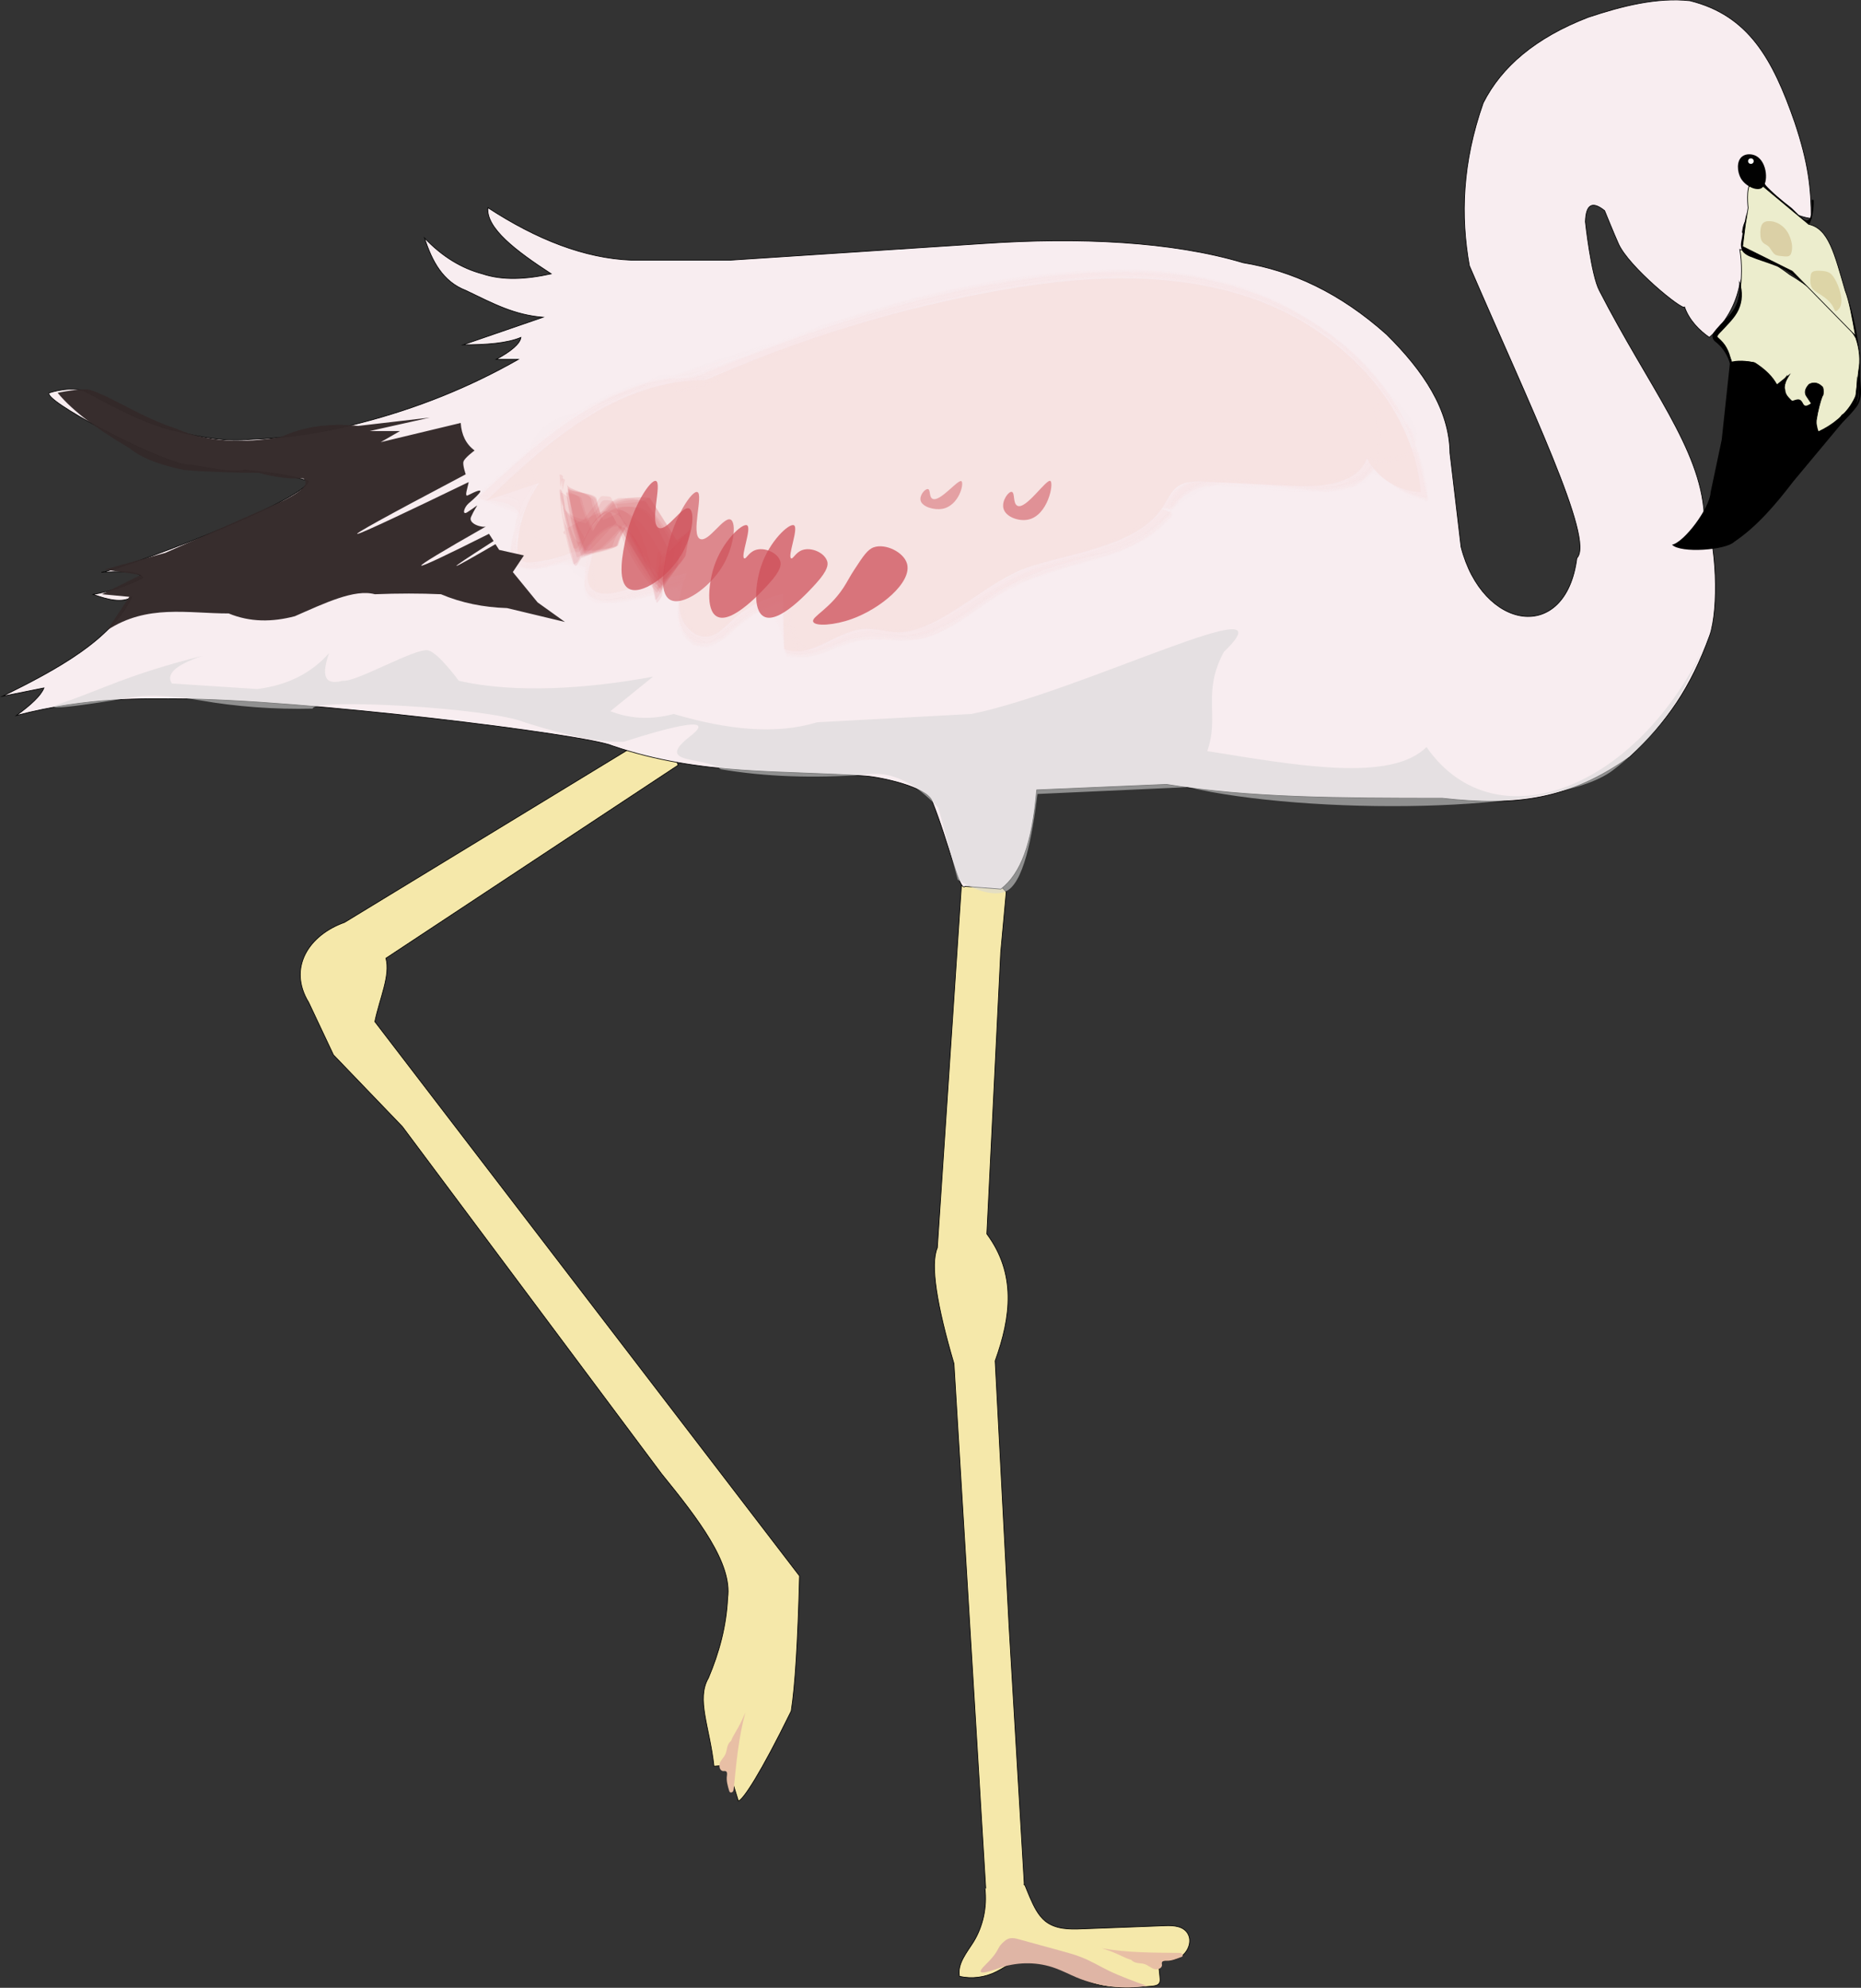<!-- Generator: Adobe Illustrator 23.0.4, SVG Export Plug-In  -->
<svg version="1.1" xmlns="http://www.w3.org/2000/svg" xmlns:xlink="http://www.w3.org/1999/xlink" x="0px" y="0px"
	 width="100.74px" height="107.58px" viewBox="0 0 100.74 107.58" style="enable-background:new 0 0 100.74 107.58;"
	 xml:space="preserve">
<rect x="0" y="0" width="100.74" height="107.58" fill="#333333" stroke="none"/>
<style type="text/css">
	.st0{fill:#F5E8AA;stroke:#000000;stroke-width:0.037;stroke-miterlimit:10;}
	.st1{fill:#F8EDF0;stroke:#000000;stroke-width:0.037;stroke-miterlimit:10;}
	.st2{opacity:0.55;}
	.st3{fill:#F5DAD7;}
	.st4{opacity:0.109;fill:#F5DAD7;}
	.st5{fill:#F5E8AA;stroke:#000000;stroke-width:0.037;stroke-miterlimit:10;}
	.st6{fill:#DFB5A5;}
	.st7{fill:#E8BFA5;}
	.st8{opacity:0.98;fill:#332929;}
	.st9{opacity:0.71;fill:#CD4F58;}
	.st10{opacity:0.61;fill:#CD4F58;}
	.st11{opacity:0.73;fill:#CD4F58;}
	.st12{opacity:0.75;fill:#CD4F58;}
	.st13{opacity:0.55;fill:#CD4F58;}
	.st14{opacity:0.45;fill:#CD4F58;}
	.st15{opacity:0.109;fill:#CD4F58;}
	.st16{opacity:0.57;fill:#D6D6D6;}
	.st17{fill:#ECEDCD;stroke:#000000;stroke-width:0.037;stroke-miterlimit:10;}
	.st18{fill:none;stroke:#000000;stroke-width:0.149;stroke-miterlimit:10;}
	.st19{fill:#020202;}
	.st20{fill:#FFFCFD;}
	.st21{opacity:0.47;fill:#C8B279;}
	.st22{opacity:0.28;fill:#B69745;}
</style>
<defs>
</defs>
<g>
	<path class="st0" d="M36.71,41.41L20.89,51.86c0.25,0.94-0.33,2.14-0.6,3.43l22.99,30c-0.09,3.59-0.24,5.97-0.45,7.31
		c-1.65,3.37-2.61,4.82-2.86,4.87l-0.6-1.94l-0.72,0.06c-0.24-2.16-0.97-3.63-0.3-4.78c0.58-1.37,0.97-2.8,1.04-4.33
		c0.26-1.87-1.59-4.27-3.58-6.72L21.78,60.97l-3.73-3.88l-1.34-2.84c-1.15-1.88,0.02-3.65,1.94-4.33l16.42-10l0.45,0.75h0.9
		L36.71,41.41z"/>
	<path class="st0" d="M52.08,47.38l-1.34,20.15c-0.39,0.9-0.03,3.11,0.9,6.27l1.79,29.56l2.09-0.15l-0.9-15.23l-0.75-14.33
		c0.86-2.38,1.15-4.71-0.45-6.87l0.75-15.23l0.3-3.28l-1.04-1.04L52.08,47.38z"/>
	<path class="st1" d="M4.76,21.26c-0.75-0.45-2.09,0-2.09,0c-0.42,0.35,5.36,3.45,7.31,3.88c1.07,0.08,2.38,0.5,3.28,0.3
		c1.28,0.13,2.54,0.27,3.43,0.6c-0.13,1.06-10.45,4.9-11.2,4.93c1.02-0.05,2.04-0.09,2.24,0.3c-0.9,0.46-1.8,0.75-2.69,0.9
		c0.81,0.29,1.57,0.47,2.09,0.15C6,34.64,3.14,36.2,0.14,37.68l2.24-0.45c-0.17,0.43-0.72,0.93-1.49,1.49
		c3.9-1.02,7.02-0.9,8.66-0.9c6.73,0.01,22.24,1.94,23.59,2.54c4.8,1.65,9.35,1.31,13.73,1.64c0.82,0.06,3.27,0.58,3.58,1.34
		c0.92,2.29,1.49,4.99,1.79,4.63l1.94,0.15c1.09-0.85,1.69-2.46,1.94-5.37l7.02-0.3c4.44,0.73,9.4,0.75,14.93,0.75
		c4.03,0.45,6.89,0.07,10.15-2.24c2.02-1.88,3.3-3.74,4.33-6.57c0.5-1.44,0.39-5.02-0.3-6.57c-0.22-3.57-2.99-6.87-5.67-12.09
		C86.13,14.89,85.82,12,85.82,12c0.03-0.95,0.38-1.13,1.04-0.6c0,0,0.52,1.28,0.75,1.79c0.55,1.25,3.47,3.63,3.58,3.43
		c0.26,0.73,0.81,1.27,1.34,1.64c0.88-0.79,1.42-1.74,1.64-2.84c0.33-1,0.52-1.97,0.15-2.86c0.05-0.48,0.21-0.78,0.53-0.82
		c-0.68-2.74,0.66-2.59,0.81-1.27c0.9,0.94,1.67,1.25,2.39,1.36c-0.01-1.63-0.15-2.99-0.9-5.22c-1.19-3.43-2.5-5.78-5.67-6.57
		c-1.8-0.19-3.66,0.28-5.52,0.9c-2.84,1.1-4.68,2.67-5.67,4.63c-1.14,3.24-1.23,6.13-0.75,8.81c3.24,7.51,6.81,14.86,5.82,15.82
		c-0.6,4.67-5.12,3.92-6.27-0.6l-0.6-5.08c-0.03-2.35-1.43-4.44-3.43-6.42c-2.53-2.26-5.13-3.45-7.76-3.88
		c-3.88-1.16-8.91-1.39-14.03-1.04l-13.73,0.9h-5.37c-2.52-0.1-5.11-1.11-7.76-2.84c-0.1,1.11,1.52,2.34,3.43,3.58
		c-1.36,0.3-2.63,0.37-3.73,0c-1.13-0.3-2.18-0.94-3.13-1.94c0.41,1.26,0.99,2.36,2.24,2.84c1.52,0.73,2.61,1.32,4.18,1.45
		l-4.33,1.49c1.24,0,2.37-0.08,3.13-0.4c-0.05,0.34-0.51,0.74-1.34,1.19h0.6h0.6c-2.65,1.51-5.49,2.65-8.51,3.43
		c-2,0.53-3.99,0.83-5.97,0.9c-1.27,0.13-2.63-0.08-4.03-0.45C8.11,23.01,6.64,22.29,4.76,21.26"/>
	<g class="st2">
		<path class="st3" d="M62.88,27.54c0.28-0.4,0.46-0.9,0.85-1.19c0.44-0.32,1.03-0.31,1.58-0.28c1.6,0.08,3.19,0.15,4.79,0.23
			c1.49,0.07,3.37-0.1,3.9-1.49c0.55,1.07,1.71,1.79,2.91,1.82c-0.42-4.86-4.46-8.85-9.06-10.46s-9.66-1.23-14.45-0.33
			c-5.75,1.08-11.35,2.9-16.65,5.39c0.73-0.21,1.45-0.41,2.18-0.62c-2.43-0.23-4.87,0.58-6.95,1.85c-2.09,1.26-3.88,2.95-5.65,4.63
			c0.95-0.32,1.9-0.64,2.85-0.95c-0.69,1.01-1.1,2.2-1.17,3.42c-0.01,0.25,0,0.53,0.17,0.71c0.19,0.19,0.5,0.19,0.78,0.15
			c1.06-0.13,2.08-0.47,3.01-0.99c0.35,0.72-0.47,1.68-0.01,2.34c0.34,0.5,1.09,0.39,1.67,0.23c1.18-0.33,2.36-0.66,3.54-0.99
			c-0.24,0.69-0.48,1.42-0.35,2.14c0.13,0.72,0.78,1.4,1.5,1.3c0.52-0.07,0.9-0.5,1.28-0.85c0.78-0.72,1.75-1.22,2.79-1.46
			c0.02,0.99,0.04,1.98,0.06,2.97c1.4,0.62,2.81-0.97,4.33-1.07c0.69-0.04,1.37,0.23,2.06,0.17c2.18-0.18,4.53-2.7,6.71-3.47
			C57.74,29.96,61.45,29.62,62.88,27.54z"/>
		<g>
			<g>
				<g>
					<path class="st4" d="M63.51,27.3c1.48-2.5,5.93-0.74,8.25-0.93c1.31-0.11,1.97-0.4,2.78-1.52c0.02-0.03-0.01-0.08-0.04-0.05
						c-0.39,0.97-1.14,1.36-2.26,1.17c-2.1,0.51-4.22,0.51-6.38-0.01c-1.32-0.13-0.5-0.11-0.82-0.08c-0.93,0.09-1.17,0.6-1.65,1.4
						C63.35,27.36,63.49,27.33,63.51,27.3z"/>
					<path class="st4" d="M63.48,27.58c0.49-0.82,1.07-1.13,1.98-1.33c0.92,0.1,1.85,0.16,2.78,0.19c1.17,0.09,2.35,0.16,3.53,0.2
						c1.45-0.11,1.99-0.42,2.78-1.52c0.01-0.02,0.01-0.07-0.01-0.04c-2,2.75-6.49,1.01-9.06,1.11c-1.2,0.05-1.37,0.27-2.01,1.34
						C63.46,27.54,63.47,27.6,63.48,27.58z"/>
					<path class="st4" d="M72.95,26.51c1.31-0.62,0.79-0.19,1.62-1.36c0.01-0.01,0.02-0.04,0.02-0.05c-0.54,0.45-1.08,0.9-1.62,1.36
						C72.97,26.47,72.95,26.51,72.95,26.51z"/>
					<path class="st4" d="M76.09,26.84c0.38,0.1,0.77,0.2,1.15,0.3c0.02,0,0.06-0.04,0.03-0.04c-0.38-0.1-0.76-0.2-1.14-0.29
						C76.12,26.8,76.1,26.84,76.09,26.84z"/>
					<path class="st4" d="M77.28,27.18c0.02,0,0.03-0.03,0.04-0.03C77.3,27.14,77.29,27.18,77.28,27.18z"/>
					<path class="st4" d="M63.57,27.35c1.3-2.19,5.02-1.05,7.08-0.96c0.39,0.02,0.78,0.04,1.16,0.04c0.59,0.03,1.14-0.1,1.63-0.39
						c1.03-0.16-0.07-0.79,1.69-0.11c4.56,1.76-2.67-0.21,2.14,1.01c0.01,0,0.03-0.03,0.03-0.04c-0.18-0.84-0.35-1.68-0.53-2.52
						c0,0-0.02,0.04-0.02,0.05c-0.72,0.15-1.44,0.3-2.16,0.46c-0.01-0.02-0.1-0.05-0.12-0.02c-2.15,2.98-6.48,0.79-9.44,1.1
						c-0.97,0.1-1.17,0.59-1.67,1.42C63.35,27.42,63.55,27.39,63.57,27.35z"/>
					<path class="st4" d="M67.94,15.71c-0.18-0.04-3.44-0.87-3.62-0.9c-1.85-0.3-3.72-0.28-5.58-0.17
						c-7.83,0.45-15.22,3.08-22.39,6.09c-0.05,0.02,0.01,0.11,0.05,0.1c0.77-0.18,1.54-0.35,2.31-0.53c0.02,0,0.03-0.03,0.05-0.03
						c-1.78,0.04-3.23,0.08-4.89,0.7c-3.13,1.17-5.58,3.58-8,5.78c-0.03,0.03,0.02,0.08,0.04,0.06c1.74-1.77,3.65-3.33,5.73-4.69
						c3.34-1.36,6.74-2.55,10.2-3.58c8.77-2.85,16.69-5.12,26.08-2.81C67.93,15.74,67.97,15.72,67.94,15.71z"/>
					<path class="st4" d="M74.24,20.01c-2.89-2.72-5.8-4.59-9.87-5.13c-9.59-1.26-19.31,2.29-27.96,5.93
						c-0.05,0.02,0.01,0.09,0.04,0.09c0.77-0.18,1.54-0.35,2.31-0.53c0.01,0,0.05-0.03,0.04-0.03c-1.78,0.04-3.23,0.08-4.89,0.71
						c-3.13,1.17-5.58,3.58-8,5.78c-0.03,0.02,0,0.07,0.03,0.06c1.7-0.2,2.41,0.06,2.14,0.77c0,0.01-0.01,0.02-0.01,0.02
						c0.19,0.45-0.44,1.23-0.39,1.84c0.06,0.68-0.09,0.26,0.19,0.88c0.01,0.01,0.03,0.04,0.02,0.01c0.36-1.48,0.72-2.96,1.08-4.44
						c0,0,0,0,0-0.01c-0.84-1.95,0.06-3.21,2.7-3.77c2.43-1.01,4.89-1.9,7.4-2.67c10.66-3.48,24.92-9.24,35.16,0.54
						C74.26,20.08,74.25,20.02,74.24,20.01z"/>
					<path class="st4" d="M32.09,29.65c0.02,0,0.03-0.03,0.05-0.03C32.12,29.62,32.1,29.65,32.09,29.65z"/>
					<path class="st4" d="M32.29,32.63c-0.02,0-0.04-0.01-0.05-0.01C32.25,32.61,32.27,32.63,32.29,32.63z"/>
					<path class="st4" d="M36.96,34.36c0.74,0.71,0.33,0.49,1.33,0.69c0.03,0.01,0.06-0.02,0.03-0.03c-0.43-0.22-0.87-0.44-1.3-0.65
						C37,34.36,36.96,34.36,36.96,34.36z"/>
					<path class="st4" d="M63.5,27.34c1.34-2.26,6.17-0.64,8.82-1.01c1.07-0.15,1.56-0.54,2.21-1.44c-0.19-0.03-0.38-0.06-0.58-0.09
						c0.98,1.21,1.78,1.73,3.27,2.1c0.02,0,0.02,0,0.02-0.02c-0.48-2.28-0.38-2.75-1.57-4.79c-1.52-2.62-3.88-4.5-6.59-5.76
						c-3.83-1.77-8.06-1.92-12.2-1.49c-7.2,0.74-13.9,3.21-20.51,5.98c0.02-0.01,0.31,0.46,0.42,0.42c0.7-0.2,1.4-0.41,2.11-0.61
						c0.02-0.01-0.11-0.28-0.18-0.28c-2.16,0.04-3.97,0.27-5.97,1.24c-2.62,1.28-4.73,3.29-6.87,5.23c0,0,0.39,0.28,0.48,0.26
						c0.56,0.19,1.12,0.38,1.69,0.57c-0.13,0.62-0.25,1.23-0.38,1.85c0,0.28-0.02,0.59,0.18,0.82c0.04,0.04,0.41,0.21,0.46,0.24
						c0.17,0.01,0.33,0.02,0.5,0.04c0.81-0.44,1.59-0.48,2.36-0.11c1.32,0.43,0.07,0.67,0.6,1.52c0.82,1.3,5.96-0.84,5.53-0.72
						c-0.06-0.1-0.12-0.2-0.18-0.3c-0.29,1.04-0.78,2.53,0.16,3.39c0.57,0.52,1.13,0.48,1.8,0.05c0.23-0.19,0.45-0.39,0.68-0.58
						c0.84-0.76,1.82-1.27,2.93-1.51c-0.12-0.07-0.24-0.14-0.35-0.21c0.03,0.98,0.06,1.95,0.09,2.93c0,0.05,0.12,0.24,0.17,0.25
						c1.37,0.26,2.31-0.33,3.62-0.75c1.5-0.48,2.83,0.23,4.33-0.44c0.99-0.43,1.88-1.09,2.77-1.68c1.31-0.86,2.66-1.49,4.17-1.94
						c1.11-0.33,2.27-0.49,3.33-0.96c1.12-0.5,1.69-0.96,2.59-1.84c-0.05,0.05-0.5-0.21-0.61-0.11c-1.08,1.25-2.47,2.01-4.18,2.29
						c-1.06,0.26-2.11,0.56-3.16,0.88c-1.48,0.57-2.67,1.57-4.02,2.36c-1.09,0.78-2.32,1.11-3.69,0.99
						c-0.65-0.16-1.29-0.12-1.91,0.11c-1.48,0.48-3.26,2.39-3.16-1.87c0-0.07-0.29-0.24-0.35-0.21c-0.81,0.16-1.53,0.5-2.16,1.02
						c-0.45,0.27-0.85,0.59-1.23,0.96c-1.55,0.96-2.47-0.81-1.63-2.83c0.01-0.03-0.13-0.31-0.18-0.3c1.99-0.55-4.03,1.49-4.73,1.05
						c-0.34-0.21-0.32-1.91-0.33-2.41c0-0.03-0.09-0.22-0.14-0.2c-0.96,0.4-2.89,1.54-3.82,0.58c-0.76-0.78,0.74-3.21,1.05-3.85
						c0.02-0.04-0.19-0.17-0.22-0.17c-1.02,0.28-2.03,0.57-3.05,0.85c0.16,0.09,0.32,0.17,0.48,0.26c2.11-1.92,4.15-3.86,6.73-5.16
						c1.96-0.98,3.6-1.21,5.8-1.29c-0.06-0.09-0.12-0.19-0.18-0.28c-0.78,0.15-1.56,0.31-2.35,0.46c0.14,0.14,0.28,0.28,0.42,0.42
						c8.07-3.38,16.82-6.64,25.73-6.03c2.55,0.17,5.32,0.67,7.57,1.97c0.69,0.45,1.37,0.9,2.06,1.35c2.24,1.38,3.04,3.5,2.38,6.36
						c-0.04-0.07-0.53-0.15-0.58-0.09c-0.53,1.03-1.43,1.52-2.72,1.46c-1.82,0.03-3.64-0.04-5.45-0.23
						c-0.56-0.04-0.63-0.08-1.05-0.02c-1,0.16-1.4,0.72-1.9,1.53C62.9,27.44,63.4,27.51,63.5,27.34z"/>
					<path class="st4" d="M63.55,27.43c1.34-2.26,6.23-0.65,8.83-1c1.08-0.15,1.56-0.53,2.21-1.44c-0.19-0.05-0.37-0.1-0.56-0.14
						c0.95,1.2,1.77,1.78,3.25,2.16c0.02,0.01,0.03,0,0.02-0.02c-0.54-2.59-1.19-4.87-3.06-6.88c-1.75-1.87-3.86-3.34-6.27-4.24
						c-3.44-1.28-7.45-1.33-11.05-0.95c-7.2,0.75-13.89,3.21-20.51,5.99c0.01,0,0.24,0.32,0.34,0.3c0.71-0.2,1.42-0.4,2.13-0.6
						c0.03-0.01-0.08-0.18-0.12-0.18c-2.13,0.05-2.84-0.13-4.86,0.7c-3.11,1.29-5.53,3.55-7.98,5.79c-0.01,0.01,0.33,0.18,0.38,0.16
						c1.91,0.04,2.37,0.88,1.4,2.51c-0.06,0.31,0,0.59,0.18,0.85c0.89,1.03,3.38-0.37,4.23-0.72c-0.05-0.08-0.1-0.16-0.16-0.25
						c0.09,0.75-0.59,1.94-0.15,2.64c0.82,1.3,5.97-0.84,5.55-0.72c-0.07-0.11-0.13-0.23-0.2-0.34c-0.27,0.94-0.72,2.24-0.12,3.16
						c0.46,0.72,1.01,0.73,1.7,0.5c0.43-0.15,0.79-0.41,1.08-0.77c0.84-0.76,1.82-1.26,2.93-1.51c-0.12-0.09-0.24-0.18-0.36-0.27
						c0.02,0.98,0.05,1.96,0.07,2.94c0,0.06,0.12,0.28,0.18,0.29c1.13,0.22,1.61,0.02,2.71-0.46c1.35-0.59,2.51-0.28,3.91-0.36
						c2.08-0.11,3.8-1.99,5.51-2.94c2.04-0.69,4.08-1.36,6.14-2.02c1.05-0.35,1.91-0.97,2.58-1.85c-0.04,0.04-0.51-0.27-0.61-0.18
						c-1.71,1.61-3.62,2.11-5.86,2.74c-1.57,0.44-2.73,1.01-4.14,1.92c-0.85,0.55-1.76,1.27-2.72,1.61
						c-1.08,0.38-2.26,0.1-3.35,0.18c-1.69,0.12-4.18,2.89-4.06-1.62c0-0.07-0.29-0.29-0.36-0.27c-0.81,0.16-1.53,0.5-2.16,1.02
						c-0.45,0.28-0.87,0.6-1.25,0.97c-1.53,0.94-2.53-0.65-1.63-2.76c0.02-0.05-0.13-0.38-0.19-0.36c-1.37,0.47-2.76,0.84-4.17,1.1
						c-0.53,0.14-0.81-0.08-0.84-0.64c-0.29-0.7-0.04-1.07-0.04-1.79c0-0.03-0.11-0.27-0.16-0.25c-0.74,0.31-3,1.64-3.81,0.75
						c-0.88-0.97,0.58-3.26,0.98-4.08c0.02-0.04-0.15-0.1-0.17-0.09c-1.01,0.29-2.02,0.57-3.02,0.86c0.13,0.05,0.25,0.11,0.38,0.16
						c1.72-1.74,3.61-3.29,5.66-4.63c1.34-0.91,2.82-1.42,4.44-1.53c0.11,0.1,0.22,0.2,0.34,0.3c5.47-2.29,10.79-4.31,16.66-5.39
						c3.44-0.63,7.46-1.17,10.94-0.53c2.76,0.51,5.67,1.35,7.85,3.23c1.09,1.21,2.17,2.43,3.26,3.64c1.7,1.78,1.41,2.73-0.86,2.83
						c-0.04-0.07-0.53-0.22-0.57-0.16c-0.53,1.03-1.43,1.52-2.72,1.47c-1.98,0.03-3.96-0.04-5.93-0.22c-0.22,0-0.42-0.03-0.64,0
						c-1,0.12-1.31,0.64-1.82,1.47C62.96,27.46,63.47,27.58,63.55,27.43z"/>
					<path class="st4" d="M47.14,34.23c1.28,0.15,2.17,0.4,3.4-0.14c0.98-0.43,1.89-1.1,2.78-1.68c1.85-1.21,3.74-1.78,5.85-2.38
						c1.8-0.52,2.93-1.08,4.26-2.39c0.03-0.03-0.01-0.08-0.04-0.05c-1.29,1.28-2.45,1.82-4.23,2.33c-0.99,0.29-2.16,0.53-3.14,0.9
						c-0.98,0.38-1.83,0.98-2.7,1.54c-1.1,1.21-2.42,1.81-3.94,1.81c-0.74,0.17-1.48,0.18-2.21,0.01
						C47.16,34.17,47.15,34.23,47.14,34.23z"/>
					<path class="st4" d="M46.22,34.69c1.68-0.35,2.76,0.3,4.35-0.32c0.95-0.38,1.93-1.15,2.78-1.69c2.27-1.44,3.46-1.69,5.85-2.38
						c1.78-0.51,2.91-1.06,4.25-2.4c0.03-0.03-0.01-0.07-0.03-0.05c-0.66,0.93-1.55,1.51-2.68,1.74c-1.02,0.5-2.09,0.86-3.22,1.06
						c-1.03,0.28-1.91,0.56-2.82,1.08c-2.18,1.23-3.6,2.93-6.5,2.83c-0.87-0.03-1.03-0.12-1.94,0.08
						C46.25,34.65,46.22,34.69,46.22,34.69z"/>
					<path class="st4" d="M63.48,27.47c1.57-2.65,5.8-0.82,8.26-0.94c1.34-0.06,2-0.41,2.79-1.52c-0.2-0.06-0.4-0.13-0.6-0.19
						c0.96,1.19,1.76,1.81,3.3,2.19c0.02,0.01,0.03,0,0.02-0.02c-0.54-2.59-1.19-4.86-3.06-6.86c-1.75-1.87-3.85-3.33-6.26-4.22
						c-3.44-1.27-7.44-1.32-11.03-0.95c-7.19,0.75-13.89,3.21-20.5,5.99c0.03-0.01,0.3,0.35,0.42,0.31c0.7-0.2,1.39-0.4,2.09-0.61
						c0.06-0.02-0.11-0.2-0.15-0.2c-2.34,0.05-2.62-0.13-4.85,0.7c-3.15,1.18-5.56,3.57-7.99,5.78c0.01-0.01,0.41,0.18,0.47,0.16
						c1.84,0.07,2.27,0.91,1.3,2.5c-0.06,0.3,0,0.57,0.18,0.82c0.88,1.02,3.37-0.36,4.21-0.7c-0.05-0.1-0.1-0.19-0.15-0.29
						c0.11,0.76-0.58,1.98-0.14,2.68c0.82,1.3,5.96-0.84,5.53-0.72c-0.07-0.14-0.13-0.29-0.2-0.43c-0.27,1-0.72,2.3-0.1,3.26
						c0.51,0.79,1.34,0.8,2.08,0.31c0.23-0.19,0.45-0.39,0.68-0.58c0.84-0.76,1.82-1.27,2.93-1.51c-0.13-0.11-0.26-0.22-0.38-0.34
						c0.03,0.98,0.07,1.95,0.1,2.93c0,0.07,0.13,0.36,0.21,0.37c1.5,0.29,2.23-0.55,3.61-0.85c0.98-0.22,1.99,0.09,2.96,0.04
						c0.9-0.04,1.36-0.35,2.07-0.74c1.86-1.02,3.45-2.45,5.52-3.04c1.08-0.31,2.17-0.56,3.24-0.9c1.45-0.46,2.32-1.03,3.41-2.11
						c-0.04,0.04-0.56-0.33-0.66-0.23c-1.89,1.78-4.17,2.23-6.61,2.95c-2.27,0.68-3.89,2.53-6.09,3.28
						c-0.82,0.28-1.48,0.34-2.33,0.28c-0.2-0.02-0.85-0.1-1.04-0.09c-1.61,0.12-2.61,1.3-4.28,1.02c0.07,0.12,0.14,0.25,0.21,0.37
						c0.02-0.98,0.05-1.97,0.07-2.95c0-0.07-0.32-0.36-0.38-0.34c-0.81,0.16-1.53,0.5-2.16,1.01c-0.44,0.27-0.85,0.59-1.22,0.95
						c-1.47,0.92-2.46-0.69-1.63-2.67c0.02-0.06-0.14-0.46-0.2-0.45c-1.27,0.42-2.55,0.77-3.85,1.03c-0.28,0.09-0.56,0.09-0.85,0.02
						c-0.34-0.22-0.33-1.81-0.33-2.29c0-0.03-0.11-0.34-0.16-0.32c-0.71,0.29-2.96,1.58-3.72,0.71c-0.83-0.95,0.59-3.15,0.98-3.95
						c0.02-0.04-0.21-0.08-0.24-0.08c-1.01,0.29-2.01,0.57-3.02,0.86c0.16,0.05,0.31,0.11,0.47,0.16c1.72-1.74,3.6-3.28,5.65-4.61
						c1.32-0.9,2.77-1.41,4.36-1.53c0.14,0.1,0.28,0.21,0.42,0.31c5.46-2.29,10.78-4.3,16.63-5.38c3.42-0.63,7.43-1.17,10.9-0.53
						c2.74,0.51,5.64,1.33,7.8,3.19c1.08,1.2,2.16,2.4,3.24,3.6c1.68,1.74,1.4,2.7-0.85,2.86c-0.04-0.07-0.57-0.27-0.61-0.21
						c-0.31,0.74-0.86,1.12-1.67,1.14c-0.7,0.33-1.44,0.44-2.22,0.34c-1.6-0.18-3.19-0.25-4.79-0.21c-0.23,0.01-0.45,0.01-0.68,0.03
						c-0.98,0.15-1.26,0.65-1.75,1.47C62.86,27.48,63.4,27.62,63.48,27.47z"/>
					<path class="st4" d="M63.5,27.38c1.86-3.13,6.57-0.24,9.39-1.09c1.11-0.34,1-0.47,1.64-1.36c-0.21-0.04-0.41-0.09-0.62-0.13
						c0.97,1.19,1.82,1.76,3.31,2.13c0.02,0.01,0.03,0,0.02-0.02c-0.48-2.28-0.39-2.75-1.57-4.79c-1.52-2.62-3.88-4.5-6.59-5.75
						c-3.83-1.77-8.05-1.91-12.19-1.49c-7.2,0.75-13.89,3.21-20.51,5.98c0.03-0.01,0.31,0.43,0.42,0.4c0.7-0.2,1.4-0.41,2.1-0.61
						c0.02-0.01-0.12-0.26-0.16-0.26c-2.17,0.05-3.98,0.27-5.98,1.24c-2.61,1.28-4.73,3.29-6.86,5.23c0,0,0.39,0.26,0.48,0.23
						c1.83,0.02,2.26,0.84,1.3,2.44c-0.06,0.3,0,0.57,0.18,0.81c0.88,1.02,3.36-0.36,4.2-0.69c-0.05-0.08-0.11-0.16-0.16-0.25
						c-0.05-0.36-0.44,2.15-0.12,2.64c0.82,1.28,5.8-0.8,5.52-0.73c-0.07-0.12-0.14-0.23-0.2-0.35c-0.26,0.98-0.7,2.23-0.09,3.17
						c0.5,0.78,1.33,0.79,2.08,0.32c0.23-0.19,0.45-0.39,0.68-0.58c0.84-0.76,1.82-1.27,2.93-1.51c-0.13-0.09-0.26-0.17-0.39-0.26
						c0.03,0.97,0.07,1.95,0.1,2.92c0,0.06,0.13,0.29,0.19,0.3c1.27,0.25,1.96-0.26,3.16-0.65c1.6-0.53,3.21,0.17,4.79-0.53
						c0.99-0.43,1.88-1.09,2.77-1.68c1.31-0.86,2.66-1.49,4.17-1.94c0.84-0.25,1.68-0.43,2.51-0.7c1.44-0.46,2.32-1.03,3.41-2.11
						c-0.05,0.05-0.54-0.26-0.66-0.15c-0.68,0.82-1.52,1.4-2.54,1.75c-1.6,0.47-3.2,0.95-4.8,1.42c-1.48,0.57-2.66,1.56-4.01,2.35
						c-1.09,0.78-2.32,1.11-3.68,0.99c-0.35-0.12-0.7-0.15-1.04-0.08c-1.71,0.14-4.11,2.9-4-1.63c0-0.07-0.32-0.28-0.39-0.26
						c-0.81,0.16-1.53,0.5-2.16,1.01c-0.44,0.27-0.85,0.59-1.22,0.95c-1.52,0.94-2.45-0.77-1.62-2.76c0.02-0.05-0.14-0.38-0.2-0.37
						c2.05-0.56-4.03,1.48-4.71,1.05c-0.34-0.21-0.32-1.87-0.32-2.36c0-0.03-0.11-0.27-0.16-0.25c-0.72,0.29-2.96,1.58-3.72,0.71
						c-0.83-0.96,0.58-3.15,0.98-3.95c0.02-0.04-0.2-0.15-0.22-0.14c-1.01,0.28-2.02,0.57-3.02,0.85c0.15,0.08,0.31,0.16,0.46,0.23
						c2.11-1.92,4.15-3.86,6.73-5.16c1.95-0.98,3.6-1.21,5.8-1.29c-0.06-0.09-0.12-0.17-0.17-0.26c-0.78,0.16-1.56,0.31-2.34,0.47
						c0.14,0.13,0.28,0.26,0.42,0.4c8.07-3.38,16.81-6.63,25.72-6.03c2.54,0.17,5.31,0.67,7.56,1.96c0.68,0.45,1.37,0.9,2.05,1.35
						c2.24,1.38,3.04,3.51,2.4,6.38c-0.04-0.07-0.57-0.19-0.62-0.13c-0.53,1.03-1.43,1.52-2.71,1.46c-2.07-0.11-4.14-0.19-6.21-0.25
						c-0.14,0.02-0.3,0.02-0.43,0.06c-0.94,0.27-1.26,0.68-1.76,1.49C62.87,27.45,63.4,27.55,63.5,27.38z"/>
					<path class="st4" d="M63.5,27.52c0.51-0.86,1.36-1.08,2.36-1.28c1.59,0.1,3.17,0.2,4.76,0.3c0.59,0.09,1.17,0.08,1.75-0.03
						c1.12-0.15,1.55-0.53,2.21-1.44c-0.1-0.04-0.19-0.07-0.29-0.11c0.87,1.25,1.41,1.73,2.98,2.15c0.01,0,0.02,0,0.02-0.02
						c-0.46-2.22-1-4.06-2.33-5.9c-1.52-2.1-3.54-3.66-5.88-4.73c-2.59-1.19-5.61-1.73-8.46-1.69c-8.47,0.12-16.53,2.97-24.25,6.21
						c-0.06,0.02,0.12,0.15,0.16,0.14c0.75-0.19,1.51-0.37,2.26-0.56c0.06-0.01,0-0.08-0.04-0.08c-2.14,0.05-2.86-0.12-4.89,0.71
						c-3.12,1.28-5.54,3.55-8.01,5.79c-0.05,0.04,0.17,0.09,0.2,0.08c0.66,0.25,1.31,0.5,1.97,0.74c-0.13,0.62-0.27,1.24-0.4,1.87
						c0,0.04-0.02,0.43,0,0.47c0.19,0.46,0.13,0.46,0.67,0.66c0.04,0.02,0.51,0.03,0.55,0.02c0.99-0.02,1.38-0.46,2.33-0.13
						c1.31,0.45,0.02,0.68,0.54,1.55c0.39,0.64,1.4,0.37,1.96,0.28c4.72-0.74,2.82-0.9,3.02,1.1c0.08,0.75,0.78,1.52,1.59,1.42
						c0.45-0.05,0.81-0.46,1.16-0.7c0.31-0.3,0.66-0.56,1.03-0.78c1.04-1.07,1.72-0.46,2.03,1.81c0,0.03,0.04,0.14,0.08,0.15
						c1.38,0.26,2.32-0.34,3.65-0.76c1.51-0.49,2.83,0.25,4.35-0.42c0.99-0.44,1.87-1.1,2.77-1.69c1.31-0.86,2.67-1.51,4.18-1.96
						c1.11-0.33,2.26-0.48,3.32-0.95c1.13-0.51,1.69-0.96,2.6-1.87c0.01-0.01-0.26-0.21-0.31-0.16c-1.07,1.3-2.47,2.09-4.22,2.35
						c-1.05,0.25-2.1,0.54-3.14,0.86c-1.5,0.58-2.71,1.62-4.08,2.44c-1.09,0.81-2.33,1.14-3.71,1c-0.66-0.18-1.3-0.15-1.94,0.1
						c-0.32,0.1-0.62,0.23-0.91,0.4c-1.39,0.98-2.2,0.2-2.44-2.35c0-0.04-0.12-0.18-0.17-0.16c-1.33,0.49-2.36,1.17-3.56,1.94
						c-0.42,0.55-0.86,0.6-1.33,0.14c-1.23-0.38-1.34-1.36-0.35-2.94c0.01-0.03-0.04-0.23-0.08-0.21c1.73-0.49-4.21,1.57-4.92,1.09
						c-0.33-0.22-0.24-2.05-0.23-2.58c0-0.02-0.02-0.15-0.06-0.13c-3.8-0.22-4.81-1.39-3.02-3.5c0.02-0.05-0.06-0.05-0.08-0.05
						c-0.05-0.51-0.09-1.03-0.14-1.54c1.21-1.15,2.57-2.06,4.08-2.73c1.59-0.86,3.29-1.45,5.09-1.78c3.21-0.97,6.4-1.98,9.57-3.04
						c3.08-0.81,6.23-1.52,9.4-1.9c4.94-1.1,9.33-0.39,13.18,2.13c3.22,1.15,4.72,3.75,4.47,7.81c-0.02-0.03-0.25-0.15-0.29-0.11
						c-0.91,0.5-1.82,0.99-2.73,1.49c-1.18,0-2.35-0.05-3.52-0.15c-0.25-0.01-2.32-0.27-3.15-0.18c-0.92,0.1-1.23,0.67-1.68,1.42
						C63.16,27.56,63.47,27.57,63.5,27.52z"/>
					<path class="st4" d="M31.77,32.04c0.53,0.37,0.56,0.44,1.22,0.41c0.01,0,0.02,0,0.04,0c0.23-0.03,0.47-0.07,0.69-0.13
						c2.41-1.02,3.44-0.83,3.08,0.57c-0.14,0.44-0.07,0.86,0.2,1.25c0.13,0.27,0.32,0.45,0.56,0.53c0.22,0.11,0.51,0.18,0.76,0.15
						c0.15-0.02,0.28-0.17,0.42-0.19c0.14-0.05,0.27-0.12,0.4-0.19c1.67-2.31,2.83-2,3.46,0.91c0,0,0,0,0,0
						c1.26,0.23,1.99-0.22,3.17-0.67c0.88-0.33,1.51-0.38,2.42-0.28c0.93,0.11,1.39,0.18,2.38-0.26c0.73-0.32,1.42-0.78,2.08-1.22
						c1.56-1.04,3.07-1.88,4.88-2.42c1.1-0.33,2.25-0.51,3.31-0.95c1.13-0.47,1.72-0.99,2.61-1.86c0.04-0.04-0.1-0.08-0.13-0.06
						c-1.06,1.32-2.46,2.11-4.22,2.37c-1.05,0.25-2.1,0.54-3.14,0.85c-1.24,0.48-2.3,1.27-3.4,2c-1.01,0.75-2.15,1.27-3.4,1.58
						c-0.68-0.06-1.37-0.14-2.05-0.22c-0.65,0.08-1.26,0.29-1.83,0.61c-1.46,1.03-2.32,0.2-2.57-2.5c0-0.01-0.02-0.02-0.03-0.02
						c-1.1,0.26-2.06,0.76-2.9,1.52c-0.37,0.29-0.83,0.34-1.39,0.16c-1.01,0.56-1.55,0.38-1.64-0.56c-0.01-0.77,0.18-1.48,0.57-2.14
						c0-0.01,0-0.02-0.01-0.01c-1.85,0.26-3.69,0.52-5.54,0.78C31.81,32.05,31.76,32.03,31.77,32.04z"/>
					<path class="st4" d="M63.54,27.53c1.57-2.63,5.82-0.8,8.28-0.91c1.35-0.06,1.99-0.41,2.78-1.52c-0.16-0.06-0.31-0.13-0.47-0.19
						c0.93,1.23,1.59,1.81,3.16,2.22c0.02,0.01,0.02,0,0.02-0.02c-0.17-1.74-0.7-3.37-1.59-4.88c-0.5-0.69-0.99-1.37-1.49-2.06
						c-2.06-2.5-5.03-3.93-8.09-4.69c-3.71-0.92-7.35-0.79-11.11-0.22c-6.58,0.99-12.57,3.16-18.67,5.72c0,0,0.2,0.21,0.26,0.19
						c0.74-0.2,1.49-0.39,2.23-0.59c0.06-0.01-0.07-0.11-0.09-0.11c-2.71,0.06-4.76,0.43-7.14,1.81c-2.17,1.26-3.91,3.02-5.75,4.69
						c-0.04,0.04,0.26,0.11,0.31,0.1c0.03-0.01,1.85,0.74,1.85,0.74c0,0.01-0.4,1.87-0.4,1.87c-0.01,1.29,0.98,1.19,2.05,0.97
						c0.62-0.38,1.09-0.24,1.4,0.4c0.38,0.12,0.57,0.31,0.56,0.59c0.06,0.13,0.03,0.49,0.1,0.61c0.81,1.31,6.01-0.85,5.59-0.74
						c-0.05-0.12-0.1-0.24-0.16-0.37c-0.31,0.94-0.8,2.26-0.19,3.21c0.47,0.73,1.02,0.73,1.73,0.49c0.44-0.16,0.8-0.43,1.1-0.8
						c0.84-0.76,1.81-1.27,2.92-1.51c-0.1-0.09-0.19-0.19-0.29-0.28c0.01,0.99,0.01,1.98,0.02,2.97c0,0.05,0.09,0.29,0.15,0.3
						c1.28,0.25,1.98-0.26,3.19-0.66c1.61-0.53,3.22,0.18,4.81-0.52c1.95-0.86,3.48-2.46,5.48-3.23c1.28-0.49,2.67-0.69,3.97-1.11
						c1.46-0.47,2.32-1.04,3.42-2.13c-0.01,0.01-0.43-0.32-0.5-0.25c-0.81,0.77-1.52,1.36-2.57,1.8c-1.06,0.44-2.21,0.66-3.31,0.97
						c-2.37,0.66-4.06,2.06-6.2,3.2c-1.46,0.78-2.99,0.34-4.51,0.64c-2.21,0.44-3.81,2.93-3.65-1.72c0-0.04-0.23-0.3-0.29-0.28
						c-0.81,0.16-1.53,0.5-2.15,1.01c-0.46,0.29-0.89,0.62-1.28,1c-1.53,0.96-2.67-0.49-1.67-2.76c0.01-0.03-0.11-0.38-0.16-0.37
						c1.87-0.52-4.14,1.54-4.82,1.08c-0.34-0.23-0.27-1.93-0.26-2.43c0-0.03-0.07-0.26-0.11-0.25c-3.44,1.49-5.53,1.79-2.91-3.39
						c0.03-0.06-0.12-0.05-0.15-0.04c1.46-2.83,3.56-4.54,6.3-5.1c0.94-0.65,1.32-0.66,1.14-0.03c0.09,0.06,0.18,0.13,0.26,0.19
						c5.46-2.29,10.87-4.26,16.69-5.41c4.24-0.84,8.55-1.13,12.77-0.09c2.72,0.66,4.98,1.76,7.04,3.69c0.96,0.8,1.75,1.74,2.37,2.84
						c1.72,1.82,1.42,2.79-0.92,2.89c-0.02-0.03-0.43-0.24-0.47-0.19c-0.31,0.74-0.86,1.13-1.67,1.15c-0.7,0.33-1.44,0.44-2.21,0.32
						c-1.64-0.03-3.54-0.48-5.17-0.25c-1.15,0.16-1.39,0.37-2.04,1.44C63.05,27.51,63.48,27.63,63.54,27.53z"/>
					<path class="st4" d="M63.48,27.43c1.59-2.67,5.52-0.81,8.26-0.94c1.34-0.06,1.99-0.42,2.79-1.52c-0.2-0.05-0.4-0.1-0.59-0.15
						c0.97,1.19,1.81,1.78,3.29,2.15c0.02,0.01,0.03,0,0.02-0.02c-0.54-2.57-1.21-4.87-3.04-6.84c-1.75-1.87-3.86-3.34-6.27-4.23
						c-3.44-1.27-7.44-1.32-11.04-0.95c-7.2,0.75-13.89,3.21-20.51,5.98c0.03-0.01,0.31,0.39,0.43,0.36c0.7-0.2,1.4-0.41,2.1-0.61
						c0.02-0.01-0.13-0.23-0.17-0.23c-2.13,0.05-2.84-0.13-4.86,0.7c-3.11,1.28-5.53,3.55-7.98,5.78c0.01-0.01,0.41,0.22,0.48,0.2
						c1.83,0.04,2.27,0.87,1.3,2.47c-0.06,0.3,0,0.57,0.18,0.81c0.88,1.02,3.36-0.36,4.2-0.7c-0.05-0.09-0.1-0.17-0.15-0.26
						c-0.05-0.37-0.45,2.17-0.13,2.65c0.82,1.28,5.81-0.81,5.53-0.73c-0.07-0.13-0.13-0.26-0.2-0.39c-0.26,0.99-0.72,2.26-0.1,3.22
						c0.5,0.78,1.33,0.79,2.08,0.31c0.23-0.19,0.45-0.39,0.68-0.58c0.84-0.76,1.82-1.27,2.93-1.51c-0.13-0.1-0.25-0.2-0.38-0.3
						c0.03,0.97,0.07,1.95,0.1,2.92c0,0.06,0.12,0.32,0.19,0.33c1.27,0.25,1.96-0.25,3.16-0.65c1.6-0.53,3.21,0.17,4.79-0.52
						c1.94-0.85,3.48-2.44,5.47-3.2c1.28-0.49,2.68-0.7,3.98-1.12c1.44-0.46,2.32-1.03,3.41-2.11c-0.04,0.04-0.54-0.29-0.65-0.19
						c-1.72,1.61-3.64,2.1-5.87,2.73c-2.34,0.66-4.03,2.02-6.16,3.15c-1.45,0.77-2.98,0.35-4.49,0.65
						c-1.43,0.28-2.31,1.18-3.83,0.92c0.07,0.11,0.13,0.22,0.2,0.34c0.02-0.98,0.05-1.97,0.07-2.95c0-0.07-0.31-0.32-0.38-0.3
						c-0.81,0.16-1.53,0.5-2.16,1.01c-0.44,0.27-0.85,0.59-1.22,0.95c-1.5,0.93-2.45-0.75-1.62-2.73c0.01-0.03-0.15-0.41-0.2-0.39
						c2.08-0.57-4.03,1.48-4.71,1.05c-0.34-0.22-0.33-1.84-0.34-2.32c0-0.03-0.1-0.31-0.15-0.28c-0.71,0.29-2.96,1.58-3.71,0.71
						c-0.82-0.95,0.58-3.15,0.98-3.94c0.02-0.04-0.21-0.12-0.24-0.11c-1.01,0.29-2.02,0.57-3.02,0.86c0.16,0.07,0.32,0.13,0.48,0.2
						c1.72-1.74,3.6-3.28,5.64-4.61c2.06-1.31,4.35-1.92,6.86-1.83c-0.06-0.08-0.11-0.15-0.17-0.23c-0.78,0.16-1.56,0.32-2.34,0.48
						c0.14,0.12,0.28,0.24,0.43,0.36c5.46-2.29,10.77-4.3,16.63-5.38c3.42-0.63,7.43-1.17,10.9-0.53c2.77,0.51,5.59,1.35,7.8,3.19
						c0.59,0.55,1.19,1.11,1.78,1.66c3.48,2.74,3.68,4.33,0.61,4.76c-0.04-0.07-0.56-0.23-0.61-0.17c-0.53,1.03-1.43,1.51-2.71,1.47
						c-1.98,0.04-3.96-0.02-5.94-0.2c-0.18,0.01-0.37-0.04-0.55,0.01c-1.01,0.24-1.35,0.57-1.91,1.49
						C62.86,27.46,63.39,27.58,63.48,27.43z"/>
					<path class="st4" d="M63.57,27.48c2.08-1.66,4.46-1.98,7.13-0.96c0.58,0.09,1.15,0.08,1.72-0.03c1.08-0.15,1.56-0.53,2.21-1.45
						c-0.16-0.05-0.31-0.1-0.47-0.16c0.91,1.22,1.61,1.79,3.15,2.19c0.02,0.01,0.02,0,0.02-0.02c-0.17-1.74-0.7-3.36-1.59-4.87
						c-0.87-1.48-1.99-2.76-3.35-3.81c-1.34-1.07-2.82-1.89-4.43-2.49c-3.44-1.28-7.46-1.32-11.06-0.95c-7.2,0.75-13.9,3.22-20.52,6
						c-0.01,0,0.18,0.22,0.24,0.21c0.75-0.19,1.49-0.39,2.24-0.58c0.06-0.02-0.06-0.12-0.09-0.12c-2.72,0.06-4.72,0.41-7.12,1.8
						c-2.18,1.26-3.92,3.03-5.76,4.7c-0.01,0.01,0.25,0.12,0.29,0.11c1.49-0.16,2.12,0.08,1.89,0.71c-0.11,0.3-0.17,0.61-0.2,0.93
						c-0.01,0.07-0.32,1.1-0.2,1.4c0.55,1.35,1.85,0.2,2.88,0.33c0.44,0.11,0.89,0.23,1.33,0.34c-0.07,0.25-0.14,0.51-0.2,0.76
						c-0.01,0.18-0.08-0.07,0.04,0.36c0.54,1.87,5.6-0.42,5.65-0.43c-0.05-0.11-0.1-0.21-0.15-0.32c-0.32,0.95-0.82,2.19-0.2,3.15
						c0.28,0.43,0.81,0.75,1.33,0.7c0.59-0.19,1.09-0.52,1.5-0.99c0.84-0.76,1.82-1.26,2.93-1.51c-0.09-0.08-0.19-0.16-0.28-0.24
						c0,0.99,0,1.99,0.01,2.98c0,0.05,0.1,0.24,0.15,0.25c1.14,0.22,1.63,0.02,2.73-0.47c1.36-0.6,2.52-0.28,3.92-0.35
						c2.08-0.11,3.8-2,5.5-2.95c2.04-0.69,4.08-1.37,6.14-2.02c1.06-0.35,1.92-0.97,2.59-1.86c-0.01,0.01-0.42-0.29-0.5-0.21
						c-0.81,0.78-1.52,1.37-2.57,1.81c-1.05,0.44-2.2,0.66-3.29,0.96c-1.84,0.51-3.26,1.34-4.86,2.4c-1.09,0.72-1.9,1.16-3.21,1.31
						c-0.82,0.1-1.43-0.02-2.2,0.04c-0.47,0.03-0.93,0.24-1.36,0.41c-1.35,0.53-2.91,1.98-2.76-2.06c0-0.04-0.23-0.26-0.28-0.24
						c-0.81,0.16-1.54,0.5-2.16,1.02c-0.47,0.29-0.9,0.63-1.29,1.01c-1.56,1-2.68-0.54-1.67-2.82c0.01-0.03-0.1-0.33-0.15-0.32
						c-1.38,0.49-2.78,0.86-4.21,1.13c-0.57,0.16-0.86-0.06-0.87-0.66c-0.28-0.72-0.02-1.09,0-1.84c0-0.03-0.06-0.25-0.11-0.23
						c-1.02,0.44-2.4,1.32-3.52,0.91c-1.68-0.62-0.39-2.39,0.59-4.33c0.02-0.04-0.11-0.05-0.13-0.05c-1.02,0.29-2.05,0.58-3.07,0.87
						c0.1,0.04,0.19,0.07,0.29,0.11c2.28-2.37,4.9-4.28,7.87-5.74c1.73-1.28,2.51-1.4,2.34-0.37c0.08,0.07,0.16,0.14,0.24,0.21
						c5.48-2.3,10.82-4.33,16.7-5.41c3.46-0.64,7.5-1.18,11-0.53c3.64,0.67,7.27,1.98,9.73,4.98c0.49,0.66,0.98,1.33,1.47,1.99
						c1.73,1.84,1.43,2.79-0.91,2.85c-0.02-0.04-0.43-0.21-0.47-0.16c-0.52,1.04-1.43,1.53-2.72,1.48c-0.39,0-0.78,0-1.17,0
						c1.42,0.01-4.21-0.44-5.52-0.27c-0.97,0.12-1.23,0.68-1.7,1.45C63.08,27.49,63.5,27.6,63.57,27.48z"/>
					<path class="st4" d="M48.22,34.65c2.71,0.3,4.33-1.6,6.53-2.84c1.44-0.81,2.91-1.04,4.48-1.49c1.88-0.54,2.92-1.07,4.25-2.4
						c0.02-0.02,0.01-0.06-0.01-0.04c-2.31,2.27-4.61,2.16-7.37,3.23c-2.68,1.03-4.79,3.81-7.84,3.49
						C48.24,34.61,48.2,34.65,48.22,34.65z"/>
				</g>
			</g>
		</g>
	</g>
	<path class="st5" d="M55.41,102c0.06-0.08,0.11,0.15,0.34,0.68c0.21,0.48,0.44,0.97,0.83,1.29c0.56,0.45,1.31,0.45,2,0.42
		c1.5-0.06,2.99-0.11,4.49-0.17c0.47-0.02,1.03,0.02,1.25,0.47c0.21,0.41-0.02,0.95-0.38,1.19c-0.36,0.24-0.81,0.26-1.24,0.24
		c0.03,0.3,0.06,0.6,0.09,0.9c0.01,0.1,0.02,0.2-0.02,0.28c-0.07,0.15-0.24,0.17-0.39,0.19c-1.08,0.09-2.18,0.17-3.22-0.16
		c-1.44-0.45-2.86-1.69-4.28-1.13c-0.32,0.13-0.61,0.34-0.93,0.5c-0.62,0.32-1.34,0.41-2.01,0.26c-0.13-0.69,0.4-1.29,0.76-1.87
		c0.51-0.83,0.74-1.88,0.62-2.88"/>
	<path class="st6" d="M54.23,105.19c0.13-0.13,0.27-0.26,0.45-0.29c0.15-0.03,0.31,0.01,0.46,0.05c0.75,0.21,1.5,0.41,2.26,0.62
		c0.39,0.11,0.78,0.21,1.15,0.36c0.51,0.2,0.99,0.49,1.48,0.73c0.67,0.32,1.37,0.57,2.06,0.82c-1.28,0.2-2.62,0.04-3.81-0.46
		c-0.38-0.16-0.76-0.36-1.15-0.5c-0.92-0.34-1.95-0.35-2.89-0.06c-0.32,0.1-1.7,0.66-0.92-0.1S53.96,105.46,54.23,105.19z"/>
	<path class="st7" d="M62.95,106.13c-0.63,0.05-1.29,0.1-1.89-0.12c-0.19-0.07-0.37-0.17-0.56-0.25c-0.28-0.13-0.57-0.23-0.86-0.32
		c1.37,0.24,2.77,0.24,4.15,0.25c0.06,0,0.12,0,0.17,0.03s0.08,0.1,0.05,0.15c-0.02,0.03-0.05,0.04-0.08,0.05
		c-0.26,0.1-0.52,0.21-0.79,0.2c-0.09,0-0.21,0-0.24,0.08c-0.02,0.04,0,0.09,0,0.14c0.01,0.19-0.25,0.28-0.43,0.22
		c-0.18-0.06-0.32-0.2-0.5-0.26c-0.14-0.05-0.29-0.04-0.43-0.07s-0.29-0.1-0.35-0.24"/>
	<path class="st8" d="M23.27,22.6l-3.88,0.45c-1.52-0.16-2.92,0.02-4.18,0.6c-2.09,0.36-4,0.27-5.67-0.45
		c-1.93-0.63-3.38-1.67-4.63-2.09c-0.43-0.14-1.79,0.15-1.79,0.15c0.84,1.02,2.22,2.01,3.88,2.99c0.67,0.55,1.7,0.93,2.99,1.19
		c1.37,0.11,2.71,0.14,4.03,0.15c0.81,0.23,1.61,0.34,2.39,0.3c0.33,0.24,0.08,0.62-1.04,1.19l-6.42,2.84l-3.28,0.9l1.94,0.3
		l-2.09,1.04L7,32.3L5.81,34.1c2.16-1.41,4.33-0.9,6.57-0.9c1.16,0.48,2.36,0.47,3.58,0.15c1.6-0.7,3.23-1.49,4.33-1.19
		c1.26-0.05,2.45-0.05,3.58,0c1.11,0.47,2.31,0.71,3.58,0.75l3.13,0.75L29.1,32.6l-1.34-1.64l0.6-0.9l-1.34-0.3l-0.2-0.31
		c-2.61,1.52-2.99,1.68-0.1-0.17l-0.25-0.39c-4.74,2.38-4.98,2.34-0.16-0.4c-0.17,0.09-0.99-0.13-0.81-0.52
		c0.34-0.76,0.59-0.76-0.2-0.25c-0.3,0.19-0.19-0.25,0.06-0.47c0.73-0.62,0.99-0.97-0.04-0.44c-0.2,0.1,0.01-0.46,0.05-0.72
		c-6.82,3.3-9.13,4.31-0.16-0.42c0,0-0.18-0.52-0.12-0.69c0.06-0.2,0.6-0.6,0.6-0.6c-0.46-0.34-0.71-0.84-0.75-1.49l-4.33,1.04
		l1.04-0.6h-1.64L23.27,22.6z"/>
	<path class="st9" d="M35.66,28.57c-0.52-0.23,0.19-2.42-0.15-2.54c-0.29-0.11-1.27,1.37-1.64,3.13c-0.15,0.7-0.49,2.3,0.15,2.69
		c0.65,0.4,2.12-0.61,2.84-1.79c0.64-1.05,0.78-2.38,0.45-2.54C36.93,27.34,36.11,28.77,35.66,28.57z"/>
	<path class="st10" d="M37.9,29.17c-0.52-0.23,0.19-2.42-0.15-2.54c-0.29-0.11-1.27,1.37-1.64,3.13c-0.15,0.7-0.49,2.3,0.15,2.69
		c0.65,0.4,2.12-0.61,2.84-1.79c0.64-1.05,0.78-2.38,0.45-2.54C39.17,27.94,38.35,29.37,37.9,29.17z"/>
	<path class="st11" d="M40.89,29.77c-0.37,0.13-0.49,0.49-0.6,0.45c-0.22-0.09,0.42-1.64,0.15-1.79c-0.25-0.14-1.34,0.86-1.79,2.24
		c-0.28,0.86-0.46,2.34,0.15,2.69c0.82,0.47,2.53-1.45,2.84-1.79c0.65-0.72,0.65-1.02,0.6-1.19C42.1,29.9,41.37,29.6,40.89,29.77z"
		/>
	<path class="st11" d="M43.43,29.77c-0.37,0.13-0.49,0.49-0.6,0.45c-0.22-0.09,0.42-1.64,0.15-1.79c-0.25-0.14-1.34,0.86-1.79,2.24
		c-0.28,0.86-0.46,2.34,0.15,2.69c0.82,0.47,2.53-1.45,2.84-1.79c0.65-0.72,0.65-1.02,0.6-1.19C44.63,29.9,43.91,29.6,43.43,29.77z"
		/>
	<path class="st12" d="M49.1,30.51c0.28,1.01-1.45,2.44-2.99,2.99c-0.94,0.34-1.98,0.41-2.09,0.15c-0.12-0.28,0.99-0.71,1.79-2.09
		c0.11-0.18,0.22-0.4,0.45-0.75c0.47-0.72,0.71-1.08,1.04-1.19C47.92,29.4,48.92,29.87,49.1,30.51z"/>
	<path class="st13" d="M56.86,26.03c-0.22-0.13-1.33,1.58-1.79,1.34c-0.25-0.13-0.12-0.71-0.3-0.75c-0.17-0.04-0.56,0.48-0.45,0.9
		c0.12,0.46,0.83,0.71,1.34,0.6C56.72,27.9,57.06,26.16,56.86,26.03z"/>
	<path class="st14" d="M52.04,26.04c-0.19-0.1-1.15,1.13-1.55,0.96c-0.21-0.09-0.11-0.51-0.26-0.53c-0.15-0.03-0.48,0.34-0.39,0.64
		c0.11,0.33,0.72,0.5,1.16,0.43C51.92,27.38,52.21,26.13,52.04,26.04z"/>
	<g>
		<g>
			<g>
				<path class="st15" d="M36,29.82c-0.05,0.54-0.11,1.07-0.16,1.61c0.41-0.46,0.82-0.91,1.23-1.37c-0.68-0.95-1.37-1.9-2.05-2.85
					c-0.14-0.19-1.39-0.31-1.56-0.25c-1.03,0.38-1.49,1.91-1.83,2.79c0.58-0.08,1.16-0.15,1.74-0.23c-0.6-0.72-1.01-1.52-1.24-2.42
					c-0.15-0.4-1.39-0.6-1.44-0.89c0.17,1.22,0.49,2.4,0.95,3.54c0.03,0.1,1.65-0.07,1.74-0.23c0.18-0.63,0.52-1.15,1.03-1.54
					c0.29-0.2,0.51-0.45,0.64-0.77c-0.54-0.08-1.07-0.15-1.61-0.23c0.5,1.63,1.31,3.11,2.43,4.45c-0.02-0.04,1.18-1.11,1.23-1.37
					c0.09-0.48,0.17-0.96,0.26-1.44C37.25,29.01,36.05,29.31,36,29.82z"/>
				<path class="st15" d="M36.03,30.09c-0.05,0.54-0.11,1.08-0.16,1.62c0.35-0.49,0.7-0.98,1.05-1.47
					c-0.66-1.04-1.33-2.09-1.99-3.13c-0.02,0-0.03,0-0.05,0c-0.61-0.1-1.18-0.03-1.7,0.2c-0.77,0.73-1.28,1.62-1.51,2.66
					c0.49-0.14,0.99-0.27,1.48-0.41c-0.58-0.78-0.96-1.64-1.17-2.59c-0.1-0.3-1.19-0.39-1.22-0.54c0.16,1.22,0.46,2.4,0.91,3.54
					c0.02,0.07,1.39-0.25,1.48-0.41c0.19-0.63,0.54-1.14,1.05-1.53c0.31-0.18,0.51-0.44,0.63-0.77c-0.45-0.01-0.91-0.03-1.36-0.04
					c0.46,1.65,1.26,3.15,2.4,4.5c-0.02-0.04,1.02-1.25,1.05-1.41c0.09-0.51,0.17-1.03,0.26-1.54
					C37.1,29.19,36.08,29.56,36.03,30.09z"/>
				<path class="st15" d="M35.57,29.96c-0.04,0.55-0.08,1.1-0.12,1.66c0.08-0.05,0.16-0.1,0.25-0.15c-1.04-1.41-1.9-2.92-2.6-4.51
					c-0.02-0.03-0.07-0.08-0.1-0.08c-0.65-0.06-0.37-0.1-0.91,0.6c-0.17,0.2-0.34,0.42-0.49,0.63c-1.13-0.19-1.51-0.97-1.12-2.32
					c-0.01-0.07-0.21-0.17-0.19-0.07c0.08,1.34,0.33,2.65,0.75,3.93c0.01,0.05,0.21,0.05,0.23,0c1.86-3.36,3.26-2.7,4.19,1.98
					c0.04,0.08,0.24-0.1,0.25-0.15c0.04-0.55,0.08-1.1,0.11-1.65C35.82,29.73,35.58,29.89,35.57,29.96z"/>
				<path class="st15" d="M35.61,30.77c-0.06,0.55-0.11,1.11-0.17,1.66c0.12-0.17,0.24-0.34,0.37-0.5
					c-1.02-1.35-1.94-2.75-2.77-4.21c0-0.01-0.01-0.02-0.02-0.02c-0.12,0.04-0.33-0.09-0.44-0.02c-0.37,0.23-3.8,1.49-0.98,1.25
					c-1.39,0.12-1.11-1.66-1.22-2.39c-0.01-0.07-0.11-0.06-0.1,0.01c0.09,1.35,0.34,2.66,0.74,3.95c0.02,0.09,0.22-0.05,0.24-0.09
					c1.87-3.22,3.28-2.54,4.21,2.06c0.03,0.05,0.36-0.45,0.37-0.5c0.07-0.55,0.13-1.09,0.2-1.64
					C36.03,30.28,35.62,30.62,35.61,30.77z"/>
				<path class="st15" d="M35.93,30.21c-0.05,0.54-0.1,1.08-0.15,1.63c0.44-0.6,0.89-1.21,1.33-1.81c-0.65-1.03-1.3-2.06-1.96-3.09
					c-0.07,0-0.13,0.02-0.19,0.07c-3.17,1.77-2.43,0.58-3.35,3.06c0.6-0.18,1.21-0.36,1.81-0.54c-0.57-0.77-0.94-1.63-1.13-2.57
					c-0.1-0.32-1.54-0.31-1.57-0.46c0.17,1.22,0.46,2.41,0.88,3.57c0.01,0.05,1.71-0.35,1.81-0.54c0.19-0.65,0.54-1.19,1.05-1.61
					c0.31-0.2,0.52-0.47,0.61-0.81c-0.57,0.06-1.13,0.12-1.7,0.17c0.44,1.67,1.24,3.2,2.4,4.57c-0.06-0.11,1.27-1.47,1.33-1.81
					c0.09-0.5,0.18-0.99,0.26-1.49C37.27,29.09,35.99,29.55,35.93,30.21z"/>
				<path class="st15" d="M36.02,29.92c-0.05,0.54-0.11,1.08-0.16,1.61c0.42-0.51,0.84-1.02,1.26-1.53
					c-0.64-1.02-1.29-2.04-1.93-3.06c-0.02,0-0.03,0-0.05,0c-0.69-0.08-1.35-0.02-1.98,0.2c-0.77,0.75-1.26,1.65-1.49,2.7
					c0.59-0.11,1.19-0.22,1.78-0.33c-0.58-0.72-0.98-1.54-1.19-2.44c-0.14-0.39-1.47-0.52-1.53-0.78c0.17,1.22,0.48,2.4,0.94,3.54
					c0.03,0.08,1.69-0.16,1.78-0.33c0.18-0.65,0.53-1.18,1.04-1.59c0.3-0.2,0.51-0.46,0.62-0.8c-0.56-0.02-1.11-0.05-1.67-0.07
					c0.49,1.63,1.3,3.13,2.43,4.48c-0.04-0.06,1.21-1.24,1.26-1.53c0.09-0.49,0.17-0.98,0.26-1.46C37.3,29,36.07,29.36,36.02,29.92z
					"/>
				<path class="st15" d="M35.74,30.44c-0.05,0.54-0.11,1.07-0.16,1.61c0.25-0.37,0.5-0.74,0.75-1.11c-0.53-0.74-1.43-3.26-3-3.36
					c-1.23-0.08-1.73,1.72-2.09,2.55c0.26-0.15,0.53-0.3,0.79-0.45c-0.62-0.83-1.05-1.75-1.29-2.75c-0.03-0.09-0.41-0.35-0.4-0.26
					c0.17,1.2,0.47,2.36,0.89,3.49c0.02,0.07,0.76-0.39,0.79-0.45c0.61-0.66,1.21-1.31,1.82-1.97c-0.22-0.05-0.43-0.1-0.65-0.15
					c0.4,1.66,1.19,3.16,2.38,4.49c-0.01-0.01,0.73-0.98,0.75-1.11c0.08-0.49,0.16-0.98,0.25-1.46
					C36.57,29.59,35.77,30.13,35.74,30.44z"/>
				<path class="st15" d="M35.72,30.17c-0.05,0.56-0.1,1.11-0.14,1.67c0.09-0.07,0.18-0.15,0.27-0.22
					c-0.99-1.42-1.87-2.91-2.63-4.46c-0.01-0.01-0.01-0.01-0.02-0.02c-0.09-0.07-0.16-0.04-0.28-0.06c-0.44-0.05-0.31,0.1-0.71,0.62
					c-0.2,0.19-0.36,0.4-0.49,0.63c-1.13-0.23-1.51-1.01-1.14-2.35c-0.01-0.07-0.19-0.13-0.17-0.03c0.08,1.33,0.33,2.63,0.74,3.89
					c0.02,0.07,0.21,0.05,0.24-0.01c1.98-4.94,3.07,0.02,4.19,2.02c0.04,0.08,0.27-0.18,0.27-0.22c0.05-0.56,0.09-1.12,0.14-1.68
					C36,29.87,35.72,30.08,35.72,30.17z"/>
				<path class="st15" d="M35.88,30.47c-0.05,0.52-0.1,1.04-0.15,1.56c0.32-0.5,0.65-1.01,0.97-1.51c-1.52-2.27-1.1-3.31-3.03-3.06
					c-1.33,0.17-1.74,1.66-2.19,2.73c0.41-0.2,0.81-0.41,1.22-0.61c-0.59-0.78-1-1.65-1.22-2.61c-0.07-0.19-0.83-0.27-0.84-0.31
					c0.16,1.21,0.44,2.38,0.85,3.53c0.02,0.05,1.15-0.49,1.2-0.57c0.73-0.62,1.33-1.34,1.8-2.14c-0.37,0.01-0.74,0.03-1.11,0.04
					c0.35,1.69,1.14,3.21,2.35,4.56c-0.04-0.07,0.94-1.33,0.97-1.51c0.09-0.49,0.17-0.99,0.26-1.48
					C36.92,29.28,35.93,30,35.88,30.47z"/>
				<path class="st15" d="M35.95,30.06c-0.05,0.54-0.1,1.08-0.15,1.62c0.44-0.56,0.88-1.12,1.32-1.67c-0.65-1.02-1.3-2.05-1.94-3.07
					c-0.02,0-0.04,0-0.05,0c-0.71-0.06-1.38,0.04-2.01,0.3c-0.77,0.76-1.27,1.66-1.5,2.72c0.61-0.15,1.22-0.29,1.83-0.44
					c-0.57-0.75-0.96-1.58-1.16-2.5c-0.12-0.36-1.53-0.41-1.57-0.62c0.17,1.22,0.47,2.41,0.91,3.56c0.02,0.07,1.73-0.25,1.83-0.44
					c0.19-0.65,0.53-1.18,1.04-1.6c0.31-0.2,0.51-0.47,0.61-0.8c-0.57,0.02-1.14,0.03-1.71,0.05c0.47,1.66,1.27,3.16,2.41,4.52
					c-0.05-0.09,1.27-1.36,1.32-1.67c0.09-0.49,0.18-0.98,0.26-1.48C37.29,29.04,36.01,29.45,35.95,30.06z"/>
				<path class="st15" d="M35.96,30.28c-0.05,0.54-0.11,1.07-0.16,1.61c0.28-0.43,0.56-0.87,0.85-1.3
					c-1.15-1.71-1.16-3.27-2.95-3.17c-1.3,0.07-1.74,1.67-2.17,2.66c0.36-0.17,0.72-0.34,1.08-0.51c-0.6-0.78-1.01-1.66-1.24-2.62
					c-0.05-0.14-0.72-0.41-0.71-0.33c0.15,1.19,0.44,2.34,0.86,3.47c0.02,0.07,1.02-0.41,1.07-0.48c0.67-0.63,1.27-1.32,1.8-2.07
					c-0.32-0.03-0.64-0.05-0.96-0.08c0.4,1.66,1.18,3.16,2.37,4.49c-0.02-0.04,0.82-1.15,0.85-1.3c0.08-0.49,0.17-0.98,0.25-1.47
					C36.87,29.29,35.99,29.92,35.96,30.28z"/>
				<path class="st15" d="M35.67,30.89c-0.05,0.56-0.1,1.12-0.15,1.68c0.1-0.12,0.2-0.25,0.3-0.37c-0.8-1.28-1.61-2.56-2.41-3.83
					c-0.1-0.2-0.21-0.39-0.31-0.59c-0.11-0.07-0.27-0.06-0.4-0.03c-0.29,0.05-0.12,0.11-0.53,0.63c-0.21,0.18-0.38,0.39-0.5,0.64
					c-0.4,0.83-0.81,0.02-1.24-2.43c-0.01-0.05-0.07-0.07-0.06-0.01c0.31,2.66,0.08,1.39,0.71,3.98c0.02,0.08,0.15,0.06,0.17-0.01
					c1.95-3.31,3.38-2.62,4.29,2.06c0.04,0.07,0.29-0.33,0.3-0.37c0.05-0.57,0.11-1.14,0.16-1.71
					C35.99,30.46,35.68,30.77,35.67,30.89z"/>
			</g>
		</g>
	</g>
	<path class="st16" d="M3.35,38.05c-2.02,0.67,3.73-0.3,3.73-0.3c1-0.19,2.3-0.08,3.73,0.15c2.01,0.35,4.05,0.5,6.12,0.45
		c-0.05-0.57,9.57-0.06,11.49,0.75c2.37,0.75,4.17,1.11,5.37,1.04c0,0,5.6-1.87,3.58-0.3c-2.02,1.57,0.75,1.07,1.64,1.79
		c2.45,0.42,5.05,0.49,7.76,0.3c1.5-0.26,2.81,0.48,4.03,1.79l1.04,3.88c0,0,1.51,1.03,2.54,0.67s1.5-3.03,1.78-5.3l8.14-0.37
		c6.4,1.5,19.85,1.49,22.99-0.9c3.13-2.39,4.09-4.74,5.45-7.84c-3.48,8.64-11.7,12.07-15.52,6.57c-1.94,1.93-7.04,0.99-11.87,0.22
		c0.68-1.91-0.3-3.13,0.9-5.37c3.88-3.73-7.64,2.13-13.66,3.36l-8.36,0.45c-2.22,0.68-4.86,0.41-7.76-0.45
		c-1.15,0.31-2.3,0.29-3.43-0.15l2.31-1.87c-3.53,0.66-7.51,0.92-10.52,0.22c0,0-1.08-1.49-1.64-1.64
		c-0.65-0.18-3.94,1.75-4.63,1.64c-0.8,0.21-1.26-0.01-0.75-1.49c-0.98,1.11-2.29,1.74-3.88,1.94l-4.63-0.3
		c-0.37-0.59,0.42-1.07,1.64-1.49C6.99,36.48,5.36,37.38,3.35,38.05z"/>
	<g>
		<path d="M97.74,23.22c-0.03,0.15-0.06,0.3-0.1,0.45l-0.08,0.32l-0.25-0.33l-0.28-0.37l-0.04-0.05l0.02-0.14
			c0.04-0.3,0.25-0.47,0.36-0.58c0.13-0.11,0.17-0.18,0.24-0.29c0.11-0.19,0.17-0.41,0.13-0.6l-0.01,0.22
			c-0.13-0.26-0.14-0.54-0.09-0.82c0.05-0.29,0.16-0.59,0.39-0.93l0.13-0.03c0.32,0.23,0.53,0.49,0.67,0.77
			c0.14,0.28,0.22,0.57,0.19,0.88L99,21.93c-0.18,0.39-0.42,0.72-0.73,0.95c-0.15,0.11-0.34,0.22-0.47,0.27
			c-0.13,0.06-0.19,0.08-0.22,0.08l-0.02-0.19l0.09,0.46l-0.33-0.01c0.1-0.12,0.2-0.23,0.3-0.35L97.74,23.22z"/>
	</g>
	<g>
		<path d="M99.11,23.47c0.42-0.5,0.9-0.96,1.29-1.47c0.41-0.54,0.11-1.23,0.14-1.88l0.02-0.99l-0.13-0.97
			c-0.1-0.64-0.24-1.29-0.35-1.94c0.16,0.64,0.34,1.27,0.44,1.92l0.16,0.98l0.01,0.98c-0.02,0.33,0.03,0.65,0.05,0.98
			c0.02,0.33-0.05,0.7-0.26,0.96C100.07,22.58,99.57,23.01,99.11,23.47z"/>
	</g>
	<g>
		<g>
			<path d="M95.43,10.02c0.31,0.36,0.71,0.73,1.08,1.03c0.44,0.35,0.89,0.78,1.39,1.05c0.03,0.02,0.07,0,0.08-0.03
				c0.15-0.4,0.21-0.79,0.2-1.21c0-0.07-0.11-0.07-0.11,0c0.01,0.22,0.06,1.03-0.25,1.07c-0.2,0.03-0.7-0.57-0.87-0.7
				c-0.49-0.38-1.02-0.81-1.44-1.28C95.46,9.89,95.38,9.97,95.43,10.02L95.43,10.02z"/>
		</g>
	</g>
	<path class="st17" d="M94.18,13.5c0.13,0.77,0.11,1.57,0,2.39c-0.15,0.96-0.64,1.75-1.34,2.24c0.47,0.71,0.87,1.16,0.9,1.49
		c0.44-0.09,0.74-0.07,1.19,0c0.53,0.31,1.01,0.83,1.34,1.34l0.45-0.6l-0.15,0.6c-0.04,0.41,0.12,0.65,0.45,0.75l0.75,0.6h0.3v-0.45
		l-0.3-0.45c-0.1-0.19-0.04-0.39,0.15-0.6c0.03-0.02,0.38-0.25,0.75,0.15c0.04,0.1,0.05,0.35,0,0.45c-0.07,0-0.58,1.85-0.3,2.09
		c0.57-0.33,1.13-0.66,1.34-1.04c0.23-0.09,0.48-0.45,0.75-1.04c0.03-0.26,0.08-0.73,0.15-1.34c0.11-0.57,0.06-1.17-0.15-1.79
		c-0.34-0.58-0.72-1.09-1.19-1.49c-0.67-0.74-1.46-1.39-2.39-1.94C95.99,14.18,95.09,13.72,94.18,13.5z"/>
	<g>
		<path d="M94.56,11.49c0,0.48-0.02,0.95-0.05,1.42c-0.01,0.24-0.05,0.49,0.07,0.57c0.12,0.11,0.38,0.17,0.6,0.25
			c0.44,0.17,0.89,0.32,1.33,0.55c0.43,0.25,0.76,0.62,1.04,1c-0.36-0.31-0.74-0.6-1.15-0.79c-0.42-0.16-0.87-0.32-1.32-0.47
			c-0.22-0.1-0.45-0.13-0.68-0.34c-0.12-0.11-0.16-0.29-0.16-0.42c0-0.13,0.03-0.24,0.05-0.36C94.36,12.42,94.45,11.95,94.56,11.49z
			"/>
	</g>
	<path class="st18" d="M98.42,14.99c-0.02-0.09-0.11-0.17-0.2-0.18c-0.03,0-0.06-0.01-0.09-0.03c-0.01-0.01-0.02-0.03-0.02-0.05
		c-0.01-0.03-0.01-0.05-0.02-0.08c0-0.03-0.01-0.05,0-0.08c0.01-0.02,0.04-0.04,0.06-0.02"/>
	<g>
		<path d="M93.71,20.05c-0.04-0.47-0.24-0.9-0.52-1.24c-0.07-0.08-0.15-0.16-0.23-0.23c-0.06-0.07-0.23-0.12-0.26-0.36
			c0.01-0.23,0.14-0.3,0.2-0.4l0.24-0.27c0.34-0.33,0.67-0.64,0.84-1.05c0.18-0.4,0.24-0.88,0.14-1.34c0.2,0.43,0.23,0.95,0.07,1.42
			c-0.16,0.49-0.53,0.84-0.84,1.18l-0.24,0.25c-0.08,0.08-0.15,0.18-0.14,0.2c-0.02,0.01,0.07,0.09,0.17,0.18
			c0.09,0.09,0.17,0.18,0.24,0.28C93.65,19.07,93.78,19.58,93.71,20.05z"/>
	</g>
	<path d="M100.53,20.36c-0.03,0.55-0.02,1.16-0.22,1.34c-0.41,0.72-1.11,1.29-1.87,1.64c-0.18-0.45-0.17-1.25,0.07-1.79
		c-0.44,0.19-0.75,0.6-0.9,0.3c-0.15-0.3-0.26-0.27-0.6-0.15c-0.19-0.21-0.35-0.32-0.37-0.6c-0.09-0.24,0.07-0.56,0.3-0.9l-0.75,0.6
		C95.98,20.4,95.6,20,95,19.62c-0.5-0.11-0.96-0.14-1.35-0.02l-0.45,4.2l-0.6,2.84c-0.04,0.85-1.43,2.71-2.09,2.84
		c0.47,0.48,2.92,0.29,3.36-0.15c1.25-0.84,2.26-2.04,3.21-3.28l3.36-4.03C100.71,21.27,100.59,20.83,100.53,20.36z"/>
	<path class="st17" d="M94.78,9.91c-0.28,0.25-0.15,1.34-0.15,1.34l-0.15,0.9l-0.15,1.19l2.69,1.34l3.42,3.49
		c-0.17-0.96-0.34-1.91-0.55-2.43c-0.58-1.98-0.89-3.37-1.98-3.6l-2.69-2.24C95.23,9.91,94.92,9.78,94.78,9.91z"/>
	<path class="st19" d="M95.36,10.18c0.38-0.24,0.32-1.39-0.28-1.73c-0.21-0.12-0.54-0.15-0.76,0.01c-0.33,0.24-0.29,0.83-0.08,1.2
		C94.5,10.09,95.09,10.35,95.36,10.18z"/>
	<circle class="st20" cx="94.78" cy="8.72" r="0.15"/>
	<path class="st21" d="M96.78,12.59c-0.21-0.37-0.62-0.64-1.05-0.62c-0.09,0-0.18,0.02-0.25,0.07c-0.16,0.11-0.18,0.34-0.19,0.53
		c0,0.21,0.01,0.46,0.18,0.59c0.07,0.06,0.16,0.09,0.23,0.15c0.17,0.13,0.23,0.39,0.43,0.49c0.07,0.03,0.14,0.04,0.21,0.05
		c0.42,0.04,0.6,0.11,0.66-0.31C97.05,13.24,96.93,12.85,96.78,12.59z"/>
	<path class="st22" d="M99.12,14.83c-0.17-0.16-0.43-0.17-0.67-0.18c-0.15,0-0.33,0.01-0.4,0.14c-0.03,0.05-0.03,0.11-0.04,0.17
		c-0.02,0.22-0.03,0.45,0.09,0.64c0.07,0.1,0.18,0.17,0.28,0.24c0.32,0.2,0.58,0.36,0.8,0.68c0.16,0.24,0.12,0.47,0.37,0.19
		C99.91,16.3,99.44,15.12,99.12,14.83z"/>
	<path class="st7" d="M39.36,95.91c0.01-0.64,0.02-1.3,0.29-1.87c0.09-0.18,0.2-0.35,0.3-0.53c0.15-0.27,0.28-0.55,0.4-0.83
		c-0.37,1.34-0.49,2.73-0.63,4.11c-0.01,0.06-0.01,0.12-0.05,0.17c-0.04,0.05-0.11,0.07-0.16,0.03c-0.02-0.02-0.03-0.05-0.04-0.08
		c-0.08-0.26-0.16-0.54-0.12-0.81c0.01-0.09,0.02-0.21-0.06-0.24c-0.04-0.02-0.09-0.01-0.14-0.01c-0.19-0.01-0.25-0.27-0.18-0.45
		c0.07-0.17,0.23-0.3,0.3-0.47c0.06-0.13,0.07-0.28,0.11-0.42c0.04-0.14,0.13-0.28,0.27-0.32"/>
</g>
</svg>
